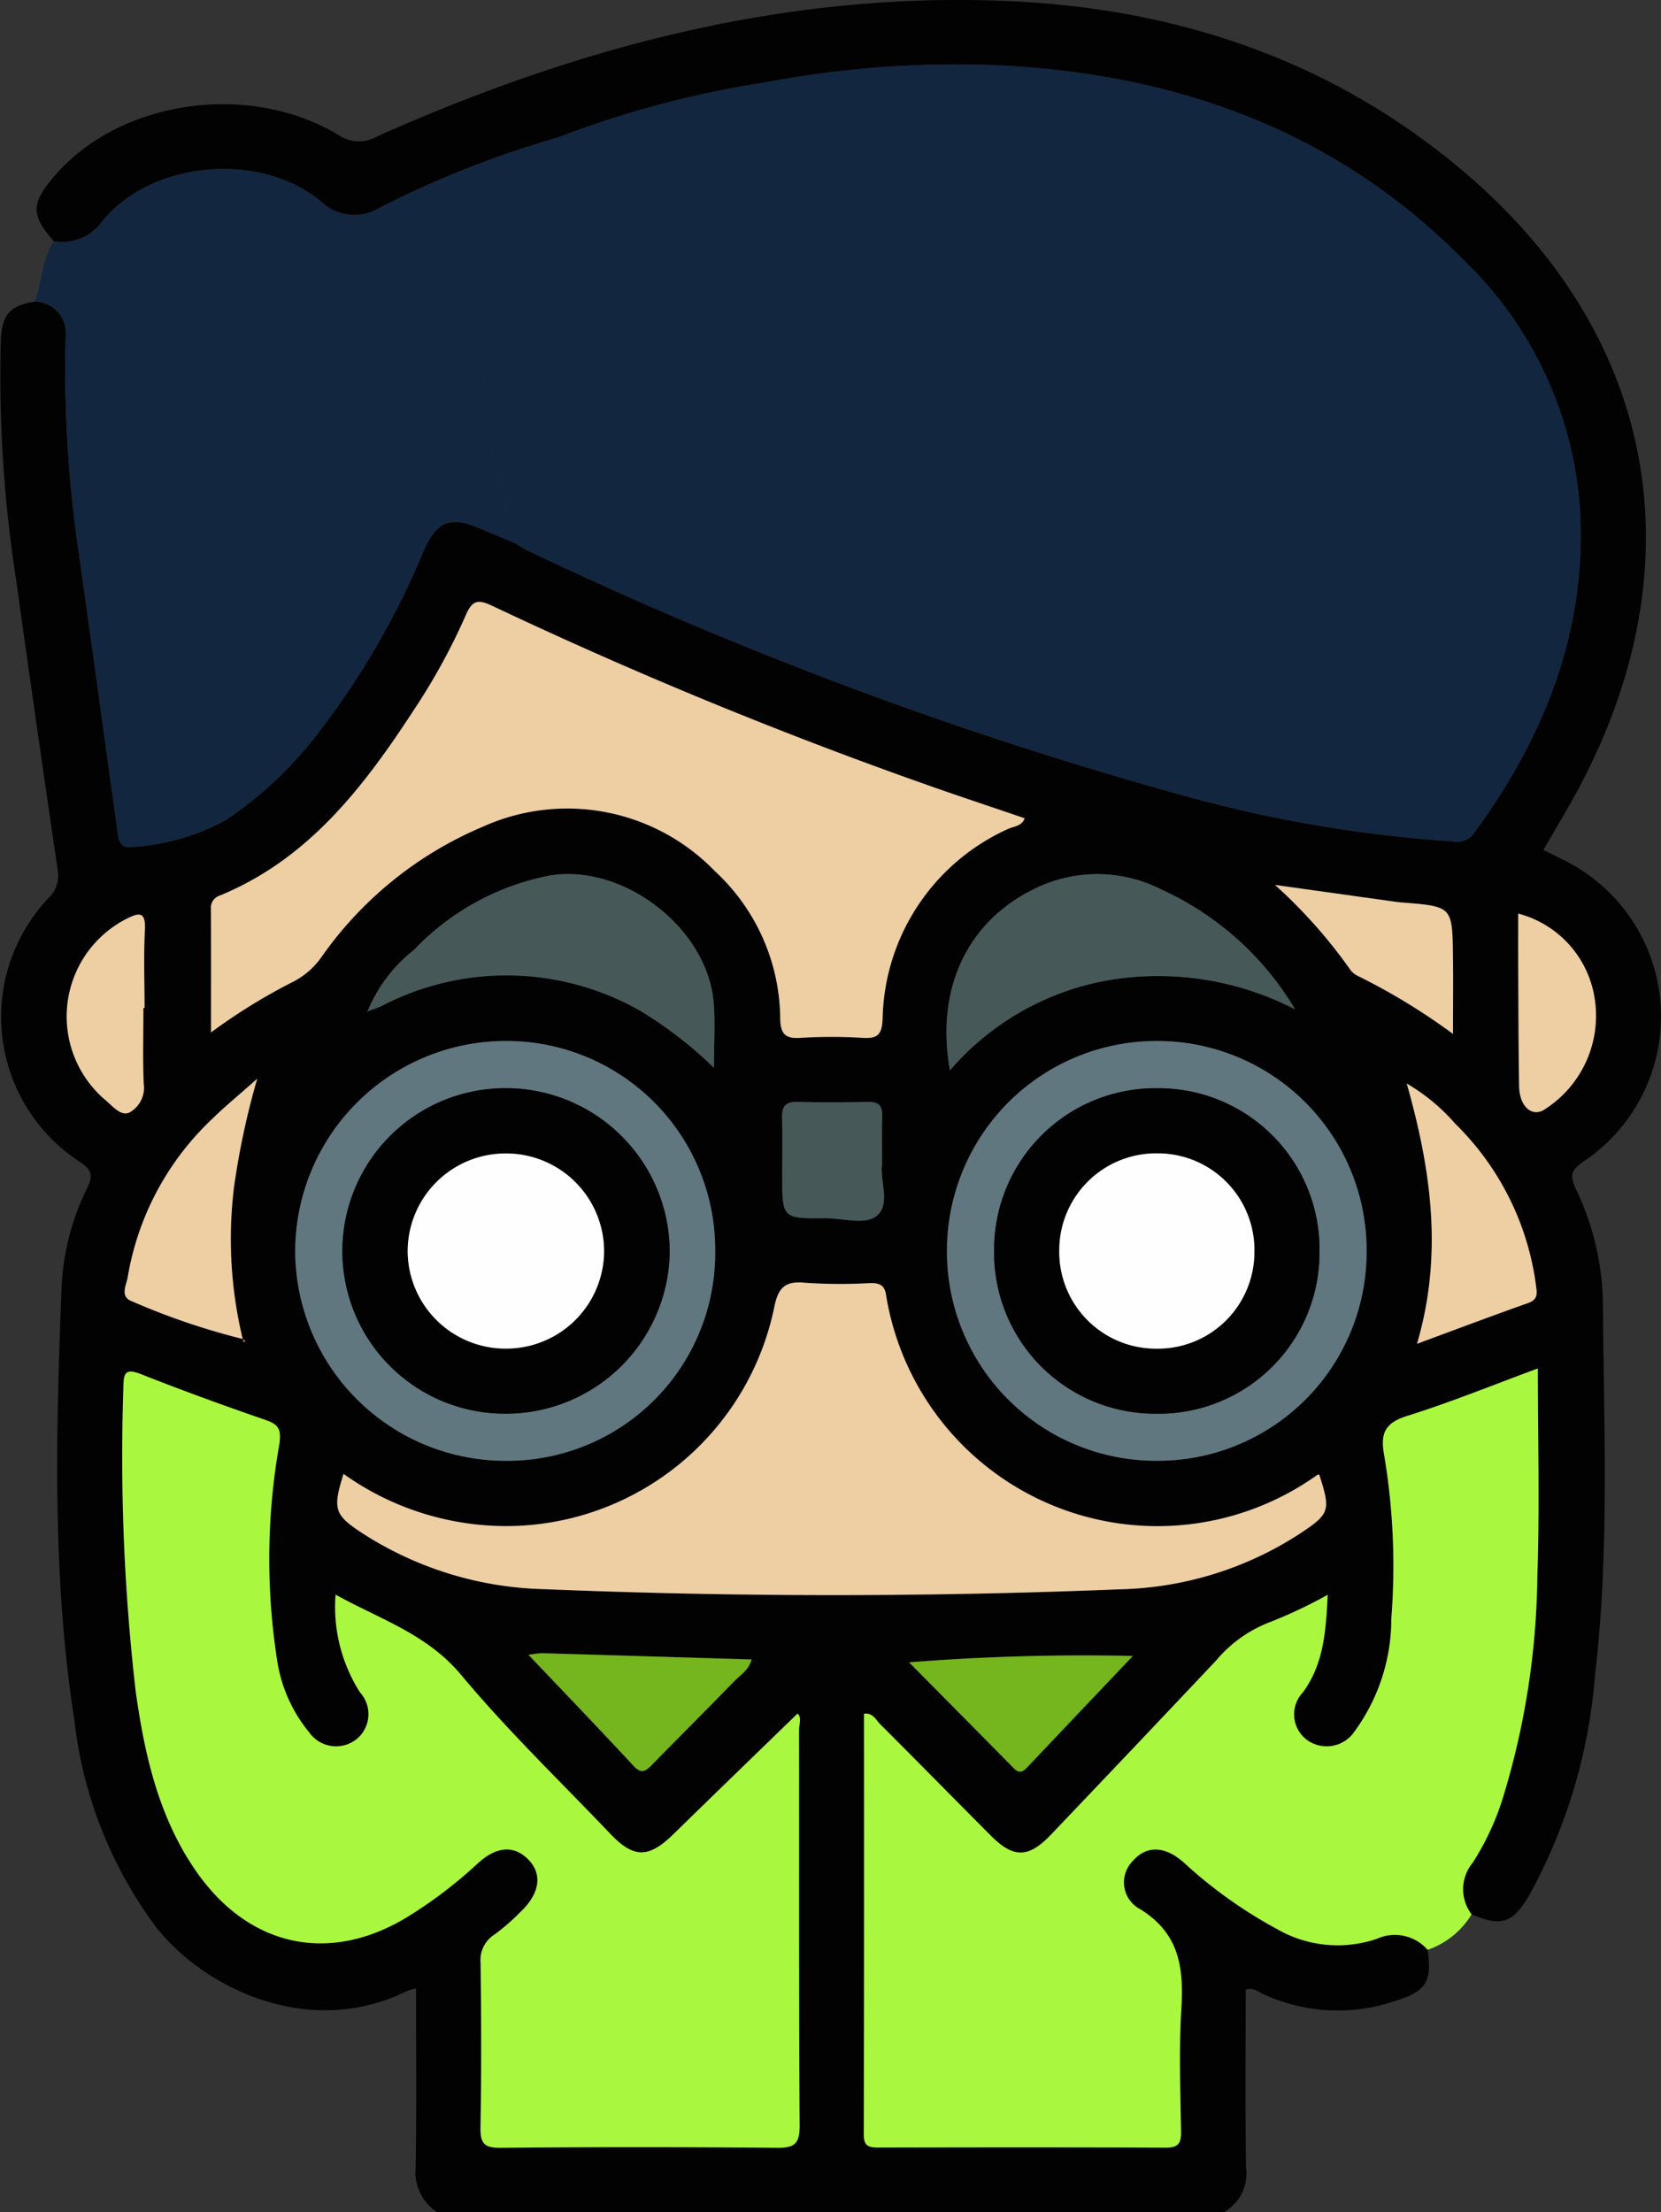 <svg xmlns="http://www.w3.org/2000/svg" width="90.108" height="120" viewBox="0 0 90.108 120">
  <rect x="0" y="0" width="90.108" height="120" fill="#333333" stroke="none"/>
  <g id="Grupo_128788" data-name="Grupo 128788" transform="translate(590.681 -1438.924)">
    <path id="Trazado_187721" data-name="Trazado 187721" d="M-587.763,1452.012c-1.246-1.436-1.242-2.044.023-3.524,3.525-4.125,10.537-5.182,15.432-2.236a1.958,1.958,0,0,0,2.1.066c10.775-4.807,21.967-7.8,33.865-7.351,9.256.347,17.7,3.092,24.9,9.123,10.461,8.771,12.9,20.982,6.645,33.141-.658,1.279-1.417,2.507-2.154,3.8.321.158.664.328,1.009.5a9.461,9.461,0,0,1,1.207,16.37c-.691.469-.821.749-.452,1.526a14.746,14.746,0,0,1,1.463,6.221c.049,6.715.361,13.44-.428,20.137a29.384,29.384,0,0,1-3.6,12c-.891,1.48-1.48,1.65-3.092.986a2.248,2.248,0,0,1,.057-2.8,14.456,14.456,0,0,0,1.73-3.824,42.342,42.342,0,0,0,1.776-11.65c.133-3.731.029-7.471.029-11.338-2.415.89-4.72,1.834-7.089,2.574-1.2.375-1.46.941-1.251,2.1a36.3,36.3,0,0,1,.393,8.873,10.359,10.359,0,0,1-1.99,6.134,1.822,1.822,0,0,1-2.582.474,1.732,1.732,0,0,1-.229-2.584c1.151-1.565,1.246-3.362,1.349-5.294a26.193,26.193,0,0,1-3.063,1.455,7.171,7.171,0,0,0-3,2.122q-4.451,4.74-8.95,9.435c-1.212,1.272-2.032,1.286-3.253.062-2.013-2.019-4.01-4.054-6.027-6.069-.225-.225-.368-.612-.862-.556q0,11.435-.011,22.848c0,.614.283.686.785.685,5.194-.011,10.388-.019,15.582.007.678,0,.852-.22.842-.867-.034-2.226-.118-4.459.017-6.677s-.1-4.069-2.224-5.386a1.644,1.644,0,0,1-.4-2.632c.735-.843,1.745-.815,2.769.106a25.138,25.138,0,0,0,5.036,3.594,6.6,6.6,0,0,0,5.425.533,2.353,2.353,0,0,1,2.755.6c.246,1.763-.092,2.254-1.8,2.78a9.616,9.616,0,0,1-7.152-.4c-.265-.124-.524-.356-.92-.227,0,3.211-.034,6.435.019,9.658a2.392,2.392,0,0,1-1.219,2.422h-42.654a2.6,2.6,0,0,1-1.174-2.468c.054-3.2.019-6.4.019-9.678a2.7,2.7,0,0,0-.466.129c-5.213,2.609-10.881-.027-13.578-3.378a23.071,23.071,0,0,1-4.486-11.27c-1.229-7.876-1-15.806-.689-23.73a13.559,13.559,0,0,1,1.381-5.169c.291-.624.3-.948-.355-1.389a9.37,9.37,0,0,1-1.738-14.343,1.678,1.678,0,0,0,.488-1.548q-1.152-7.815-2.242-15.639a72.224,72.224,0,0,1-.839-13.074c.062-1.383.495-1.872,1.838-2.087a1.7,1.7,0,0,1,1.679,1.868,68.045,68.045,0,0,0,.68,11.544c.733,5.163,1.439,10.329,2.153,15.495.061.442.227.756.744.677a12.1,12.1,0,0,0,5.109-1.457,21.161,21.161,0,0,0,5.144-4.9,43.409,43.409,0,0,0,5.547-9.6c.724-1.712,1.471-2.021,3.088-1.325.642.276,1.289.539,1.933.808a6.05,6.05,0,0,0,.6.364,216.948,216.948,0,0,0,36.216,13.479,72.426,72.426,0,0,0,14.047,2.328,1.1,1.1,0,0,0,1.115-.418c3.615-4.9,5.875-10.319,5.816-16.474a20.661,20.661,0,0,0-6.369-14.654c-6.976-7.063-15.657-10.113-25.394-10.559a55.6,55.6,0,0,0-12.574.954,54.368,54.368,0,0,0-11.149,2.968,54.184,54.184,0,0,0-9.656,3.8,2.6,2.6,0,0,1-3.2-.331c-3.253-2.709-9.092-2.229-11.8.992A2.7,2.7,0,0,1-587.763,1452.012Zm10.279,59.549.018.15.1-.033-.138-.1a23.158,23.158,0,0,1-.482-8.228,42,42,0,0,1,1.263-5.911c-.968.858-1.716,1.471-2.406,2.144a15.261,15.261,0,0,0-4.616,8.609c-.071.434-.451,1.08.246,1.323A37.576,37.576,0,0,0-577.484,1511.561Zm6.784-17.8c.253-.1.515-.173.757-.292a14.676,14.676,0,0,1,14,.283,22.217,22.217,0,0,1,3.992,3.089c0-1.3.076-2.416-.013-3.517-.33-4.073-4.913-7.578-8.909-6.909a13.773,13.773,0,0,0-7.349,4.032,8.1,8.1,0,0,0-2.5,3.291l-.117.111Zm-1.775,31.661a8.609,8.609,0,0,0,1.323,5.3,1.751,1.751,0,0,1-.254,2.587,1.786,1.786,0,0,1-2.5-.41,8.033,8.033,0,0,1-1.743-3.9,35.734,35.734,0,0,1,.122-11.766c.095-.714,0-1.028-.708-1.272-2.283-.786-4.554-1.613-6.8-2.5-.873-.345-.947-.033-.955.722a111.156,111.156,0,0,0,.667,16.478c.482,3.453,1.246,6.842,3.286,9.773,2.9,4.169,7.352,5.061,11.619,2.365a24.324,24.324,0,0,0,3.619-2.772c1.032-.963,1.992-1.034,2.773-.242s.634,1.845-.412,2.837a11.565,11.565,0,0,1-1.41,1.229,1.641,1.641,0,0,0-.764,1.561c.037,2.967.048,5.935-.005,8.9-.015.858.185,1.121,1.085,1.113q7.494-.07,14.989,0c.953.009,1.244-.214,1.237-1.208-.045-7.145-.022-14.29-.033-21.435,0-.321.161-.7-.08-.908-2.25,2.185-4.491,4.349-6.718,6.528-1.352,1.322-2.156,1.34-3.439-.006-2.719-2.854-5.573-5.6-8.094-8.62C-567.528,1527.548-570.1,1526.748-572.475,1525.426Zm-6.758-30.5a31.336,31.336,0,0,1,4.339-2.682,4.252,4.252,0,0,0,1.654-1.4,20.309,20.309,0,0,1,8.712-7.05,11.141,11.141,0,0,1,12.639,2.4,11.007,11.007,0,0,1,3.537,8.025c.021.806.284,1.064,1.091,1.011a27.229,27.229,0,0,1,3.393,0c.8.048,1.028-.182,1.067-1.011a11.551,11.551,0,0,1,6.758-10.3c.324-.167.785-.147.948-.6-1.629-.554-3.248-1.094-4.861-1.656a248.781,248.781,0,0,1-23.97-9.843c-.722-.339-1.094-.428-1.477.465a33.986,33.986,0,0,1-2.8,5.122c-2.729,4.189-5.717,8.118-10.556,10.107a.687.687,0,0,0-.478.712C-579.228,1490.424-579.233,1492.632-579.233,1494.926Zm7.189,23.949c-.6,1.92-.493,2.226,1.021,3.219a18.979,18.979,0,0,0,9.816,3.033q15.633.663,31.265.009a18.655,18.655,0,0,0,9.713-2.978c1.688-1.109,1.752-1.267,1.112-3.249a.321.321,0,0,0-.108.026,14.915,14.915,0,0,1-23.389-9.755c-.082-.566-.381-.665-.879-.653a28.312,28.312,0,0,1-3.512-.018c-1.129-.115-1.474.3-1.685,1.378a14.874,14.874,0,0,1-13.9,11.808A15.212,15.212,0,0,1-572.044,1518.875Zm20.161-12.11a11.323,11.323,0,0,0-11.385-11.373,11.43,11.43,0,0,0-11.4,11.412,11.411,11.411,0,0,0,11.438,11.36A11.272,11.272,0,0,0-551.883,1506.765Zm23.85,11.4a11.33,11.33,0,0,0,11.489-11.271,11.359,11.359,0,0,0-11.27-11.5,11.373,11.373,0,0,0-11.494,11.279A11.343,11.343,0,0,0-528.033,1518.162Zm7.61-24.486a16.276,16.276,0,0,0-7.252-6.5,7.667,7.667,0,0,0-6.76-.1c-3.727,1.747-5.513,5.421-4.713,9.909a14.666,14.666,0,0,1,8.711-4.909A16.208,16.208,0,0,1-520.424,1493.676Zm6.614,18.138c2.107-.776,4.057-1.513,6.022-2.208.578-.2.482-.568.425-1.013a15.016,15.016,0,0,0-4.373-8.715,10.485,10.485,0,0,0-2.631-2.181C-513.032,1502.4-512.392,1507-513.809,1511.814Zm-15.418,16.938a119.291,119.291,0,0,0-12.135.345c1.947,1.967,3.826,3.861,5.7,5.761.262.266.465.186.686-.047C-533.106,1532.837-531.232,1530.864-529.227,1528.752Zm-32.78-.061c2.019,2.126,3.88,4.06,5.706,6.027.449.483.692.243,1.023-.1,1.473-1.506,2.966-2.993,4.435-4.5.332-.341.788-.606.94-1.179-3.858-.117-7.631-.231-11.4-.341A6.213,6.213,0,0,0-562.007,1528.692Zm50.151-33.684c0-1.547.016-2.906,0-4.265-.038-2.649-.046-2.647-2.745-2.863-.31-.025-.618-.075-.925-.118-1.9-.264-3.792-.53-5.981-.836a27.585,27.585,0,0,1,4.1,4.622,1.174,1.174,0,0,0,.455.344A34.161,34.161,0,0,1-511.857,1495.008Zm3.538-6.526c0,1.052,0,2.1,0,3.152.011,2.069.013,4.137.048,6.205.018,1.062.637,1.656,1.3,1.315a6.022,6.022,0,0,0,2.807-6A5.642,5.642,0,0,0-508.319,1488.481ZM-582.9,1493.6h.064c0-1.405-.054-2.813.018-4.214.054-1.045-.309-.977-1.045-.6a5.945,5.945,0,0,0-1.06,9.836c.372.312.8.857,1.265.645a1.536,1.536,0,0,0,.776-1.571C-582.942,1496.334-582.9,1494.966-582.9,1493.6Zm40.071,8.507c0-1.007-.02-1.828.007-2.647.018-.548-.188-.771-.746-.761-1.288.024-2.577.027-3.865,0-.608-.014-.835.218-.819.822.029,1.053.008,2.108.008,3.163,0,2.33,0,2.346,2.332,2.322.969-.01,2.208.411,2.838-.167C-542.374,1504.194-542.961,1502.914-542.831,1502.108Z" transform="translate(0)" fill="#030202"/>
    <path id="Trazado_187722" data-name="Trazado 187722" d="M-410.465,1707.476a2.353,2.353,0,0,0-2.755-.6,6.6,6.6,0,0,1-5.426-.533,25.14,25.14,0,0,1-5.036-3.594c-1.024-.921-2.034-.95-2.769-.106a1.644,1.644,0,0,0,.4,2.632c2.122,1.318,2.358,3.178,2.224,5.386s-.051,4.452-.017,6.677c.01.647-.164.87-.842.867-5.194-.026-10.388-.018-15.582-.007-.5,0-.786-.071-.785-.685q.024-11.419.011-22.848c.493-.055.637.332.862.556,2.017,2.015,4.014,4.05,6.027,6.069,1.221,1.224,2.04,1.21,3.253-.062q4.486-4.707,8.95-9.435a7.171,7.171,0,0,1,3-2.122,26.2,26.2,0,0,0,3.063-1.455c-.1,1.933-.2,3.729-1.349,5.294a1.732,1.732,0,0,0,.229,2.584,1.822,1.822,0,0,0,2.582-.474,10.36,10.36,0,0,0,1.99-6.134,36.3,36.3,0,0,0-.393-8.873c-.209-1.157.049-1.723,1.251-2.1,2.369-.74,4.674-1.684,7.089-2.574,0,3.866.1,7.606-.029,11.338a42.342,42.342,0,0,1-1.776,11.65,14.458,14.458,0,0,1-1.73,3.824,2.248,2.248,0,0,0-.057,2.8A4.53,4.53,0,0,1-410.465,1707.476Z" transform="translate(-102.767 -162.784)" fill="#a9f73f"/>
    <path id="Trazado_187723" data-name="Trazado 187723" d="M-558.583,1484.737c-.645-.269-1.292-.532-1.933-.808-1.618-.7-2.365-.386-3.088,1.325a43.409,43.409,0,0,1-5.547,9.6,21.161,21.161,0,0,1-5.144,4.9,12.1,12.1,0,0,1-5.109,1.457c-.518.079-.683-.236-.744-.677-.714-5.165-1.42-10.332-2.153-15.495a68.04,68.04,0,0,1-.68-11.544,1.7,1.7,0,0,0-1.679-1.868c.416-1.066.37-2.278,1.033-3.266a2.7,2.7,0,0,0,2.7-1.169c2.708-3.221,8.548-3.7,11.8-.992a2.6,2.6,0,0,0,3.2.331,54.155,54.155,0,0,1,9.656-3.8c.069.407-.244.643-.435.921-3.406,4.969-4.083,10.442-3.117,16.261C-559.554,1481.564-558.875,1483.1-558.583,1484.737Z" transform="translate(-4.135 -16.347)" fill="#12263f"/>
    <path id="Trazado_187724" data-name="Trazado 187724" d="M-505.011,1476.027c-.292-1.641-.971-3.173-1.246-4.829-.967-5.819-.289-11.293,3.117-16.261.191-.278.5-.514.435-.921a54.354,54.354,0,0,1,11.149-2.969,55.6,55.6,0,0,1,12.574-.954c9.737.445,18.418,3.5,25.394,10.558a20.662,20.662,0,0,1,6.369,14.654c.059,6.155-2.2,11.571-5.816,16.474a1.1,1.1,0,0,1-1.115.418,72.435,72.435,0,0,1-14.047-2.328,216.968,216.968,0,0,1-36.216-13.479A6.028,6.028,0,0,1-505.011,1476.027Z" transform="translate(-57.707 -7.637)" fill="#12263f"/>
    <path id="Trazado_187725" data-name="Trazado 187725" d="M-557.849,1688.579c2.379,1.322,4.947,2.121,6.809,4.353,2.521,3.022,5.374,5.766,8.094,8.62,1.283,1.346,2.087,1.328,3.439.006,2.227-2.178,4.468-4.343,6.718-6.528.242.212.08.586.08.908.011,7.145-.013,14.29.033,21.435.006,1-.285,1.218-1.237,1.209q-7.494-.071-14.989,0c-.9.008-1.1-.255-1.085-1.113.053-2.966.042-5.934.005-8.9a1.641,1.641,0,0,1,.764-1.561,11.543,11.543,0,0,0,1.41-1.229c1.045-.992,1.191-2.046.412-2.837s-1.741-.721-2.773.242a24.329,24.329,0,0,1-3.619,2.772c-4.267,2.7-8.718,1.8-11.619-2.365-2.04-2.931-2.8-6.32-3.286-9.773a111.136,111.136,0,0,1-.667-16.478c.007-.755.082-1.066.955-.722,2.246.887,4.517,1.714,6.8,2.5.71.245.8.559.708,1.273a35.733,35.733,0,0,0-.122,11.766,8.033,8.033,0,0,0,1.743,3.9,1.785,1.785,0,0,0,2.5.41,1.751,1.751,0,0,0,.254-2.587A8.61,8.61,0,0,1-557.849,1688.579Z" transform="translate(-14.626 -163.153)" fill="#a9f73f"/>
    <path id="Trazado_187726" data-name="Trazado 187726" d="M-554.14,1566.516c0-2.294.005-4.5-.005-6.71a.687.687,0,0,1,.478-.712c4.838-1.989,7.827-5.918,10.556-10.107a33.991,33.991,0,0,0,2.8-5.122c.383-.893.755-.8,1.477-.465a248.743,248.743,0,0,0,23.97,9.843c1.613.562,3.232,1.1,4.861,1.656-.164.454-.624.434-.948.6a11.551,11.551,0,0,0-6.758,10.3c-.039.829-.267,1.059-1.067,1.011a27.251,27.251,0,0,0-3.393,0c-.807.052-1.07-.205-1.091-1.011a11.007,11.007,0,0,0-3.537-8.025,11.141,11.141,0,0,0-12.639-2.4,20.309,20.309,0,0,0-8.712,7.05,4.252,4.252,0,0,1-1.654,1.4A31.333,31.333,0,0,0-554.14,1566.516Z" transform="translate(-25.093 -71.589)" fill="#eecea3"/>
    <path id="Trazado_187727" data-name="Trazado 187727" d="M-531.923,1671.424a15.21,15.21,0,0,0,9.456,2.819,14.874,14.874,0,0,0,13.9-11.808c.211-1.083.556-1.493,1.685-1.378a28.313,28.313,0,0,0,3.512.018c.5-.012.8.087.879.653a14.915,14.915,0,0,0,23.389,9.755.318.318,0,0,1,.108-.026c.64,1.982.575,2.139-1.112,3.248a18.655,18.655,0,0,1-9.713,2.978q-15.633.631-31.265-.009a18.979,18.979,0,0,1-9.816-3.033C-532.416,1673.651-532.526,1673.344-531.923,1671.424Z" transform="translate(-40.121 -152.549)" fill="#eecea3"/>
    <path id="Trazado_187728" data-name="Trazado 187728" d="M-516.761,1630.592a11.271,11.271,0,0,1-11.344,11.4,11.41,11.41,0,0,1-11.438-11.36,11.43,11.43,0,0,1,11.4-11.412A11.323,11.323,0,0,1-516.761,1630.592Zm-11.372,8.844a8.888,8.888,0,0,0,8.905-8.812,8.891,8.891,0,0,0-8.878-8.845,8.84,8.84,0,0,0-8.88,8.818A8.818,8.818,0,0,0-528.133,1639.436Z" transform="translate(-35.122 -123.827)" fill="#607780"/>
    <path id="Trazado_187729" data-name="Trazado 187729" d="M-415.38,1641.99a11.344,11.344,0,0,1-11.275-11.49,11.373,11.373,0,0,1,11.494-11.279,11.359,11.359,0,0,1,11.27,11.5A11.33,11.33,0,0,1-415.38,1641.99Zm8.934-11.3a8.729,8.729,0,0,0-8.746-8.907,8.752,8.752,0,0,0-8.905,8.755,8.735,8.735,0,0,0,8.752,8.9A8.726,8.726,0,0,0-406.446,1630.687Z" transform="translate(-112.653 -123.828)" fill="#607780"/>
    <path id="Trazado_187730" data-name="Trazado 187730" d="M-407.829,1597.646a16.208,16.208,0,0,0-10.013-1.6,14.666,14.666,0,0,0-8.711,4.909c-.8-4.488.986-8.162,4.713-9.909a7.667,7.667,0,0,1,6.76.1A16.276,16.276,0,0,1-407.829,1597.646Z" transform="translate(-112.594 -103.97)" fill="#475858"/>
    <path id="Trazado_187731" data-name="Trazado 187731" d="M-526.954,1597.717a8.112,8.112,0,0,1,2.5-3.29,13.773,13.773,0,0,1,7.349-4.032c4-.669,8.579,2.836,8.909,6.909.089,1.1.013,2.215.013,3.516a22.216,22.216,0,0,0-3.992-3.089,14.676,14.676,0,0,0-14-.283c-.242.118-.5.2-.757.292Z" transform="translate(-43.768 -103.974)" fill="#475858"/>
    <path id="Trazado_187732" data-name="Trazado 187732" d="M-346.462,1640.7c1.417-4.815.778-9.419-.558-14.117a10.485,10.485,0,0,1,2.631,2.181,15.016,15.016,0,0,1,4.373,8.715c.057.445.154.809-.425,1.013C-342.405,1639.184-344.355,1639.921-346.462,1640.7Z" transform="translate(-167.347 -128.883)" fill="#eecea3"/>
    <path id="Trazado_187733" data-name="Trazado 187733" d="M-562.654,1639.884a37.563,37.563,0,0,1-6.021-2.044c-.7-.243-.318-.889-.246-1.323a15.26,15.26,0,0,1,4.616-8.609c.69-.672,1.438-1.285,2.406-2.144a42,42,0,0,0-1.263,5.911,23.155,23.155,0,0,0,.482,8.228Z" transform="translate(-14.83 -128.322)" fill="#eecea3"/>
    <path id="Trazado_187734" data-name="Trazado 187734" d="M-421.076,1725.618c-2.005,2.112-3.879,4.085-5.75,6.06-.221.233-.424.313-.686.047-1.874-1.9-3.753-3.795-5.7-5.761A119.289,119.289,0,0,1-421.076,1725.618Z" transform="translate(-108.151 -196.866)" fill="#75b51d"/>
    <path id="Trazado_187735" data-name="Trazado 187735" d="M-499.129,1725.341a6.214,6.214,0,0,1,.7-.091c3.773.11,7.546.224,11.4.341-.152.573-.608.839-.94,1.179-1.469,1.51-2.962,3-4.435,4.5-.331.339-.575.579-1.024.1C-495.249,1729.4-497.11,1727.467-499.129,1725.341Z" transform="translate(-62.878 -196.649)" fill="#75b51d"/>
    <path id="Trazado_187736" data-name="Trazado 187736" d="M-360.174,1600.272a34.165,34.165,0,0,0-5.1-3.115,1.175,1.175,0,0,1-.455-.344,27.582,27.582,0,0,0-4.1-4.622c2.188.306,4.084.572,5.981.836.308.043.616.093.926.118,2.7.215,2.707.214,2.745,2.863C-360.158,1597.366-360.174,1598.725-360.174,1600.272Z" transform="translate(-151.683 -105.264)" fill="#eecea3"/>
    <path id="Trazado_187737" data-name="Trazado 187737" d="M-327.712,1597.155a5.642,5.642,0,0,1,4.157,4.673,6.022,6.022,0,0,1-2.807,6c-.664.341-1.284-.253-1.3-1.315-.035-2.068-.037-4.137-.048-6.205C-327.717,1599.257-327.712,1598.207-327.712,1597.155Z" transform="translate(-180.607 -108.674)" fill="#eecea3"/>
    <path id="Trazado_187738" data-name="Trazado 187738" d="M-574.964,1602.39c0,1.366-.039,2.734.016,4.1a1.536,1.536,0,0,1-.776,1.571c-.463.212-.893-.333-1.265-.645a5.945,5.945,0,0,1,1.06-9.836c.736-.379,1.1-.448,1.045.6-.072,1.4-.018,2.809-.018,4.214Z" transform="translate(-7.938 -108.789)" fill="#eecea3"/>
    <path id="Trazado_187739" data-name="Trazado 187739" d="M-449.795,1633.185c-.13.807.457,2.086-.245,2.73-.63.578-1.869.157-2.838.167-2.332.023-2.332.008-2.332-2.322,0-1.055.022-2.109-.008-3.163-.017-.6.211-.835.819-.822,1.288.029,2.577.025,3.865,0,.558-.01.764.212.746.761C-449.815,1631.357-449.795,1632.178-449.795,1633.185Z" transform="translate(-93.036 -131.077)" fill="#475858"/>
    <path id="Trazado_187740" data-name="Trazado 187740" d="M-527.187,1613.976l-.137.089.116-.111Z" transform="translate(-43.514 -120.211)" fill="#475858"/>
    <path id="Trazado_187741" data-name="Trazado 187741" d="M-548.625,1670.865l.138.1-.1.034c-.006-.05-.012-.1-.017-.15Z" transform="translate(-28.884 -159.285)" fill="#eecea3"/>
    <path id="Trazado_187742" data-name="Trazado 187742" d="M-522.525,1645.049a8.818,8.818,0,0,1-8.853-8.839,8.84,8.84,0,0,1,8.88-8.818,8.891,8.891,0,0,1,8.878,8.845A8.888,8.888,0,0,1-522.525,1645.049Zm.06-3.531a5.309,5.309,0,0,0,5.283-5.283,5.315,5.315,0,0,0-5.378-5.306,5.313,5.313,0,0,0-5.278,5.285A5.309,5.309,0,0,0-522.465,1641.518Z" transform="translate(-40.73 -129.441)" fill="#030202"/>
    <path id="Trazado_187743" data-name="Trazado 187743" d="M-400.837,1636.3a8.726,8.726,0,0,1-8.9,8.75,8.735,8.735,0,0,1-8.752-8.9,8.752,8.752,0,0,1,8.905-8.755A8.729,8.729,0,0,1-400.837,1636.3Zm-8.846,5.222a5.24,5.24,0,0,0,5.315-5.216,5.244,5.244,0,0,0-5.267-5.378,5.257,5.257,0,0,0-5.318,5.215A5.25,5.25,0,0,0-409.683,1641.522Z" transform="translate(-118.263 -129.441)" fill="#030202"/>
    <path id="Trazado_187744" data-name="Trazado 187744" d="M-514.7,1649.275a5.309,5.309,0,0,1-5.373-5.3,5.313,5.313,0,0,1,5.278-5.285,5.315,5.315,0,0,1,5.378,5.306A5.309,5.309,0,0,1-514.7,1649.275Z" transform="translate(-48.492 -137.197)" fill="#fefefe"/>
    <path id="Trazado_187745" data-name="Trazado 187745" d="M-401.931,1649.274a5.25,5.25,0,0,1-5.27-5.379,5.257,5.257,0,0,1,5.318-5.215,5.244,5.244,0,0,1,5.267,5.378A5.24,5.24,0,0,1-401.931,1649.274Z" transform="translate(-126.015 -137.193)" fill="#fefefe"/>
  </g>
</svg>
